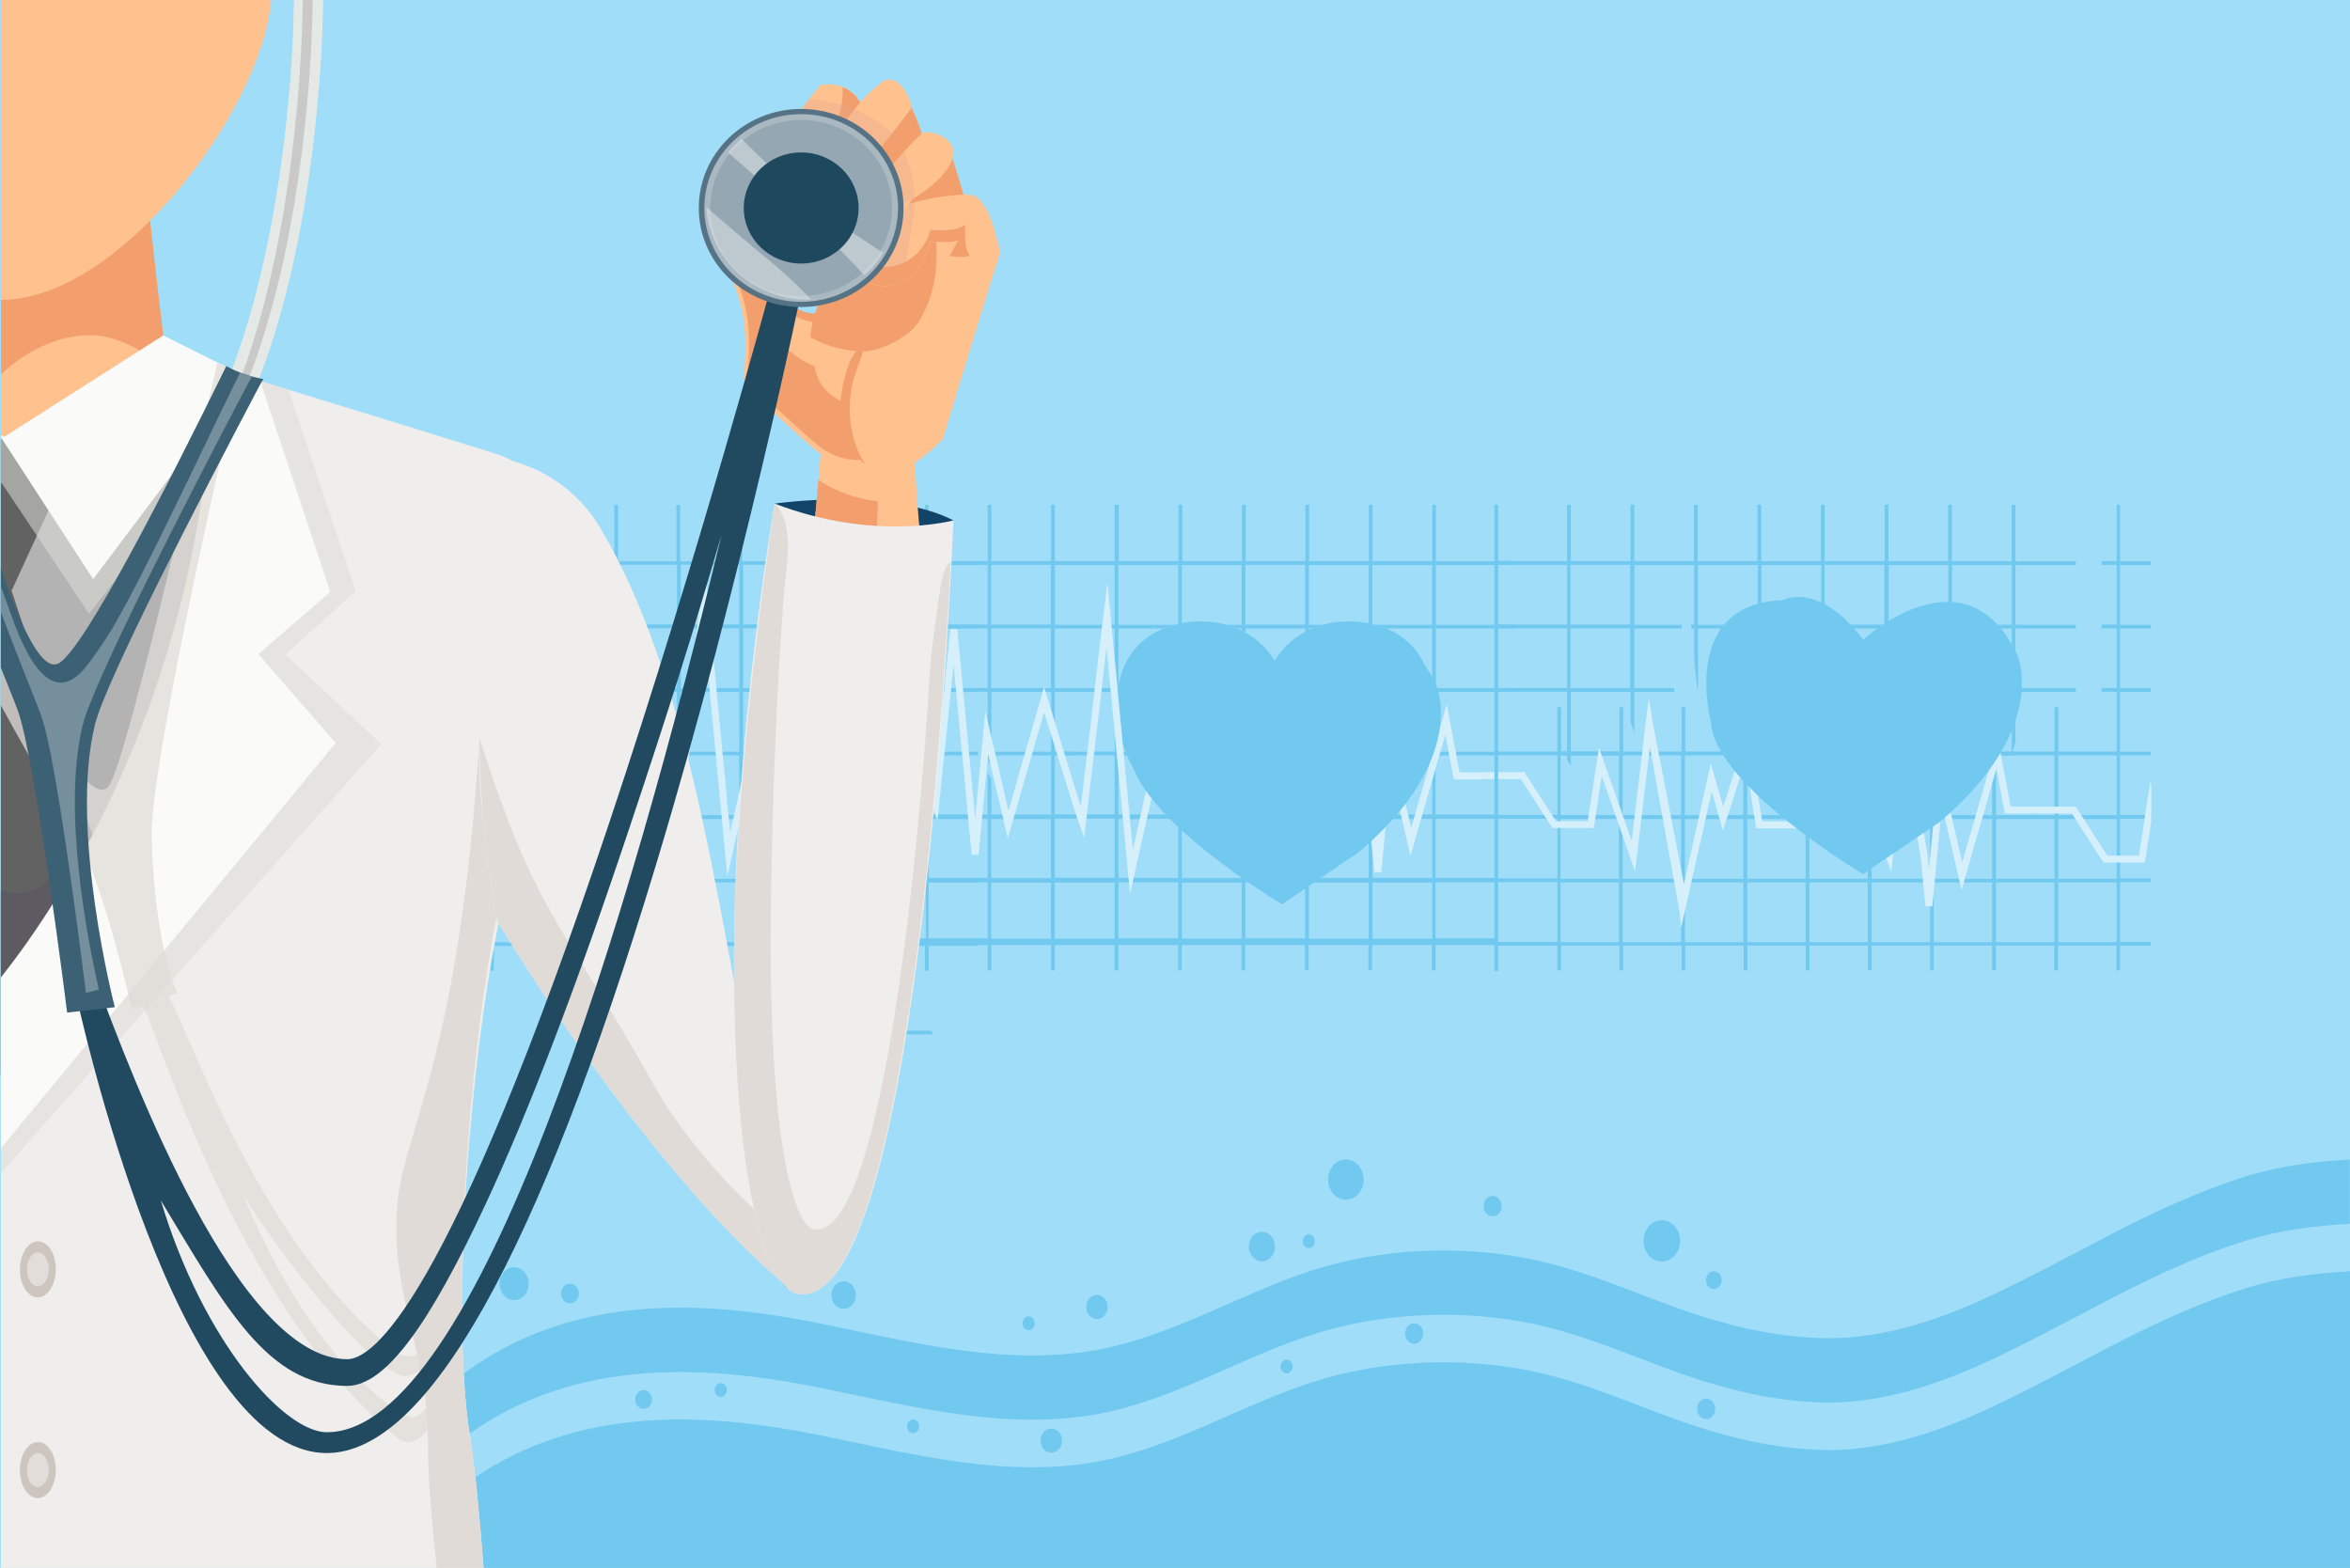 <?xml version="1.0" encoding="utf-8"?>
<!-- Generator: Adobe Illustrator 21.0.0, SVG Export Plug-In . SVG Version: 6.00 Build 0)  -->
<svg version="1.1" xmlns="http://www.w3.org/2000/svg" xmlns:xlink="http://www.w3.org/1999/xlink" x="0px" y="0px"
	 viewBox="0 0 1400 934" style="enable-background:new 0 0 1400 934;" xml:space="preserve">
<style type="text/css">
	.st0{fill:#A0DDF9;}
	.st1{fill:#71C9F0;}
	.st2{fill:#D6F0FB;}
	.st3{fill:#124469;}
	.st4{fill:#FFC28F;}
	.st5{fill:#F39F6D;}
	.st6{opacity:0.32;}
	.st7{fill:#E4A88F;}
	.st8{fill:#F0EEEC;}
	.st9{fill:#E0DBD7;}
	.st10{fill:#B3B3B3;}
	.st11{opacity:0.55;fill:#DCDCD6;}
	.st12{fill:#626262;}
	.st13{opacity:0.32;fill:#544963;}
	.st14{fill:#FAFAF9;}
	.st15{opacity:0.75;fill:#E0DBD7;}
	.st16{fill:#E5E9E5;}
	.st17{fill:#C9C9C9;}
	.st18{fill:#214A60;}
	.st19{fill:#567385;}
	.st20{fill:#A9B8C1;}
	.st21{fill:#94A7B2;}
	.st22{opacity:0.55;fill:#DEE3E7;}
	.st23{fill:#1E485E;}
	.st24{fill:#3D6174;}
	.st25{fill:#758F9C;}
	.st26{fill:#CCC6BF;}
	.st27{fill:#E2DDD9;}
</style>
<g id="Layer_2">
	<rect class="st0" width="1400" height="934"/>
</g>
<g id="Layer_1">
	<polygon class="st1" points="633.1,450 647.5,450 647.8,447.8 632.3,447.8 	"/>
	<polygon class="st1" points="858.1,447.8 857.4,450 863.4,450 863,447.8 	"/>
	<polygon class="st1" points="673.1,487.9 679,487.9 679.6,485.2 672.9,485.2 	"/>
	<path class="st1" d="M669.3,447.8l0.2,2.2h2c-0.3-0.7-0.6-1.5-0.9-2.2H669.3z"/>
	<path class="st1" d="M683.8,485.2l-0.6,2.6h15c-0.8-0.9-1.7-1.7-2.5-2.6H683.8z"/>
	<polygon class="st1" points="839.4,487.9 842.3,487.9 843,485.2 838.8,485.2 	"/>
	<path class="st1" d="M821.8,487.9l0.1-1.4c-0.4,0.5-0.9,0.9-1.3,1.4H821.8z"/>
	<polygon class="st1" points="826.2,485.2 825.9,487.9 835.2,487.9 834.6,485.2 	"/>
	<polygon class="st1" points="519.6,614 519.6,616.2 556,616.2 554.5,614 	"/>
	<polygon class="st1" points="656.4,409.9 656.1,412.2 661.8,412.2 661.5,409.9 	"/>
	<polygon class="st1" points="867.6,450 891.4,450 891.4,447.8 867.2,447.8 	"/>
	<path class="st1" d="M826.5,481.4c1.9-2.2,3.8-4.4,5.6-6.7l-3.5-15L826.5,481.4z"/>
	<path class="st1" d="M853.1,412.2c-0.1-0.8-0.2-1.5-0.3-2.2c-3-19.6-14.2-30.3-26.9-35.6c-2.2-0.9-4.4-1.6-6.6-2.2
		c-0.6-0.1-1.1-0.3-1.7-0.4c-0.7-0.2-1.5-0.3-2.2-0.5c-7.6-1.5-15.1-1.4-21.3-0.4c-2.1,0.3-4.1,0.8-6.1,1.3
		c-2.3,0.6-4.5,1.4-6.5,2.2c-0.6,0.3-1.2,0.6-1.8,0.9c-0.8,0.4-1.5,0.7-2.2,1.1c-12.8,7-18.1,17.3-18.1,17.3s-5.1-10-17.5-16.9
		c-0.7-0.4-1.5-0.8-2.2-1.2c-0.8-0.4-1.6-0.8-2.5-1.2c-2-0.9-4.2-1.6-6.5-2.2c-1.9-0.5-3.9-1-6.1-1.3c-6-0.9-13.3-1-20.6,0.3
		c-0.7,0.1-1.5,0.3-2.2,0.5c-0.8,0.2-1.5,0.4-2.3,0.6c-2.2,0.6-4.4,1.3-6.6,2.2c-12.5,5.2-23.4,15.6-26.7,34.3
		c-0.1,0.8-0.3,1.7-0.4,2.6l3,31.6c0.6,1.7,1.2,3.3,1.8,5c0.3,0.7,0.6,1.5,0.9,2.2c3,6.9,6.9,13.6,11.5,19.9l7.9-35.5l7.4,25.7
		l14.5-44.9l8.7,53.7h46.9l10.2-37.2l17.6,48.9l9.9-95.6l4.1,0l9.8,103.4c0.2-0.2,0.4-0.4,0.6-0.6c0.4-0.5,0.9-0.9,1.3-1.4l5-52.3
		l8.4,36.3c4.7-6.5,8.7-13.3,11.8-20.5c0.3-0.7,0.6-1.5,0.9-2.2c2.6-6.5,4.4-13.2,5.1-20.2c0.2-2.2,0.4-4.4,0.4-6.7
		c0-2.6-0.1-5.1-0.4-7.5C853.2,413,853.2,412.6,853.1,412.2z"/>
	<path class="st1" d="M798.4,499.2l-19.3-53.6l-7.6,27.6H718l-6.5-40.3l-13.4,41.5l-6.6-23.2l-5.2,23.1c3,3.8,6.1,7.5,9.4,11
		c0.8,0.9,1.7,1.8,2.5,2.6c1.2,1.2,2.4,2.4,3.6,3.6c0.7,0.7,1.5,1.5,2.2,2.2c12.3,11.6,25.3,21.1,35.6,27.9c0.8,0.5,1.5,1,2.2,1.5
		c0.1,0,0.1,0.1,0.2,0.1c1.5,0.9,2.8,1.8,4.2,2.6c7.9,4.9,13.1,7.6,13.1,7.6s5.2-2.7,13.1-7.6c1.3-0.8,2.7-1.7,4.2-2.6
		c0.3-0.2,0.6-0.4,0.9-0.5c0.7-0.5,1.5-1,2.2-1.5c10.4-6.9,23.4-16.4,35.6-28.1c0.3-0.2,0.5-0.5,0.8-0.7l-8.2-86L798.4,499.2z"/>
	<path class="st1" d="M1263.2,300.7h-2.2v33.6h-9v2.2h9v35.6h-9v2.2h9v35.6h-9v2.2h9v35.6h-34.8v-26.4h-2.2v26.4h-34.8v-26.4h-2.2
		v26.4H1152v-26.4h-2.2v26.4H1115v-26.4h-2.2v26.4h-34.8v-26.4h-2.2v26.4h-34.8v-26.4h-2.2v26.4h-34.8v-26.4h-2.2v26.4h-34.8v-26.4
		h-2.2v26.4h-34.8v-26.4h-2.2v26.4h-36v2.2h36v35.6h-36v2.2h36v35.6h-36v2.2h36v35.6h-36v2.2h36v14.8h2.2v-14.8h34.8v14.8h2.2v-14.8
		h34.8v14.8h2.2v-14.8h34.8v14.8h2.2v-14.8h34.8v14.8h2.2v-14.8h34.8v14.8h2.2v-14.8h34.8v14.8h2.2v-14.8h34.8v14.8h2.2v-14.8h34.8
		v14.8h2.2v-14.8h34.8v14.8h2.2v-14.8h18.4v-2.2h-18.4v-35.6h18.4v-2.2h-18.4v-35.6h18.4v-2.2h-18.4V450h18.4v-2.2h-18.4v-35.6h18.4
		v-2.2h-18.4v-35.6h18.4v-2.2h-18.4v-35.6h18.4v-2.2h-18.4V300.7z M964.5,561.3h-34.8v-35.6h34.8V561.3z M964.5,523.5h-34.8v-35.6
		h34.8V523.5z M964.5,485.6h-34.8V450h34.8V485.6z M1001.5,561.3h-34.8v-35.6h34.8V561.3z M1001.5,523.5h-34.8v-35.6h34.8V523.5z
		 M1001.5,485.6h-34.8V450h34.8V485.6z M1038.6,561.3h-34.8v-35.6h34.8V561.3z M1038.6,523.5h-34.8v-35.6h34.8V523.5z M1038.6,485.6
		h-34.8V450h34.8V485.6z M1075.7,561.3h-34.8v-35.6h34.8V561.3z M1075.7,523.5h-34.8v-35.6h34.8V523.5z M1075.7,485.6h-34.8V450
		h34.8V485.6z M1112.7,561.3h-34.8v-35.6h34.8V561.3z M1112.7,523.5h-34.8v-35.6h34.8V523.5z M1112.7,485.6h-34.8V450h34.8V485.6z
		 M1149.8,561.3H1115v-35.6h34.8V561.3z M1149.8,523.5H1115v-35.6h34.8V523.5z M1149.8,485.6H1115V450h34.8V485.6z M1186.9,561.3
		H1152v-35.6h34.8V561.3z M1186.9,523.5H1152v-35.6h34.8V523.5z M1186.9,485.6H1152V450h34.8V485.6z M1223.9,561.3h-34.8v-35.6h34.8
		V561.3z M1223.9,523.5h-34.8v-35.6h34.8V523.5z M1223.9,485.6h-34.8V450h34.8V485.6z M1261,561.3h-34.8v-35.6h34.8V561.3z
		 M1261,523.5h-34.8v-35.6h34.8V523.5z M1261,485.6h-34.8V450h34.8V485.6z"/>
	<path class="st1" d="M181,578.3h2.2v-14.8H218v14.8h2.2v-14.8h34.8v14.8h2.2v-14.8h34.8v14.8h2.2v-14.8h34.8v14.8h2.2v-14.8h34.8
		v14.8h2.2v-14.8h34.8v14.8h2.2v-14.8h34.8v14.8h2.2v-14.8h34.8v14.8h2.2v-14.8h34.8v14.8h2.2v-14.8h34.8v14.8h2.2v-14.8h29.5v-2.2
		h-29.5v-35.6h29.5v-2.2h-29.5v-35.6h29.5v-2.2h-29.5V450h29.5v-2.2h-29.5v-35.6h29.5v-2.2h-29.5v-35.6h29.5v-2.2h-29.5v-35.6h29.5
		v-2.2h-29.5v-33.6h-2.2v33.6h-34.8v-33.6h-2.2v33.6h-34.8v-33.6h-2.2v33.6h-34.8v-33.6h-2.2v33.6h-34.8v-33.6h-2.2v33.6h-34.8
		v-33.6h-2.2v33.6h-34.8v-33.6h-2.2v33.6h-34.8v-33.6h-2.2v33.6h-34.8v-33.6h-2.2v33.6h-34.8v-33.6H218v33.6h-34.8v-33.6H181v33.6
		h-11.4v2.2H181v35.6h-11.4v2.2H181v35.6h-11.4v2.2H181v35.6h-11.4v2.2H181v35.6h-11.4v2.2H181v35.6h-11.4v2.2H181v35.6h-11.4v2.2
		H181V578.3z M516.8,336.4h34.8v35.6h-34.8V336.4z M516.8,374.3h34.8v35.6h-34.8V374.3z M516.8,412.2h34.8v35.6h-34.8V412.2z
		 M516.8,450h34.8v35.6h-34.8V450z M516.8,487.9h34.8v35.6h-34.8V487.9z M516.8,525.7h34.8v35.6h-34.8V525.7z M479.7,336.4h34.8
		v35.6h-34.8V336.4z M479.7,374.3h34.8v35.6h-34.8V374.3z M479.7,412.2h34.8v35.6h-34.8V412.2z M479.7,450h34.8v35.6h-34.8V450z
		 M479.7,487.9h34.8v35.6h-34.8V487.9z M479.7,525.7h34.8v35.6h-34.8V525.7z M442.7,336.4h34.8v35.6h-34.8V336.4z M442.7,374.3h34.8
		v35.6h-34.8V374.3z M442.7,412.2h34.8v35.6h-34.8V412.2z M442.7,450h34.8v35.6h-34.8V450z M442.7,487.9h34.8v35.6h-34.8V487.9z
		 M442.7,525.7h34.8v35.6h-34.8V525.7z M405.6,336.4h34.8v35.6h-34.8V336.4z M405.6,374.3h34.8v35.6h-34.8V374.3z M405.6,412.2h34.8
		v35.6h-34.8V412.2z M405.6,450h34.8v35.6h-34.8V450z M405.6,487.9h34.8v35.6h-34.8V487.9z M405.6,525.7h34.8v35.6h-34.8V525.7z
		 M368.5,336.4h34.8v35.6h-34.8V336.4z M368.5,374.3h34.8v35.6h-34.8V374.3z M368.5,412.2h34.8v35.6h-34.8V412.2z M368.5,450h34.8
		v35.6h-34.8V450z M368.5,487.9h34.8v35.6h-34.8V487.9z M368.5,525.7h34.8v35.6h-34.8V525.7z M331.5,336.4h34.8v35.6h-34.8V336.4z
		 M331.5,374.3h34.8v35.6h-34.8V374.3z M331.5,412.2h34.8v35.6h-34.8V412.2z M331.5,450h34.8v35.6h-34.8V450z M331.5,487.9h34.8
		v35.6h-34.8V487.9z M331.5,525.7h34.8v35.6h-34.8V525.7z M294.4,336.4h34.8v35.6h-34.8V336.4z M294.4,374.3h34.8v35.6h-34.8V374.3z
		 M294.4,412.2h34.8v35.6h-34.8V412.2z M294.4,450h34.8v35.6h-34.8V450z M294.4,487.9h34.8v35.6h-34.8V487.9z M294.4,525.7h34.8
		v35.6h-34.8V525.7z M257.3,336.4h34.8v35.6h-34.8V336.4z M257.3,374.3h34.8v35.6h-34.8V374.3z M257.3,412.2h34.8v35.6h-34.8V412.2z
		 M257.3,450h34.8v35.6h-34.8V450z M257.3,487.9h34.8v35.6h-34.8V487.9z M257.3,525.7h34.8v35.6h-34.8V525.7z M220.3,336.4h34.8
		v35.6h-34.8V336.4z M220.3,374.3h34.8v35.6h-34.8V374.3z M220.3,412.2h34.8v35.6h-34.8V412.2z M220.3,450h34.8v35.6h-34.8V450z
		 M220.3,487.9h34.8v35.6h-34.8V487.9z M220.3,525.7h34.8v35.6h-34.8V525.7z M183.2,336.4H218v35.6h-34.8V336.4z M183.2,374.3H218
		v35.6h-34.8V374.3z M183.2,412.2H218v35.6h-34.8V412.2z M183.2,450H218v35.6h-34.8V450z M183.2,487.9H218v35.6h-34.8V487.9z
		 M183.2,525.7H218v35.6h-34.8V525.7z"/>
	<path class="st1" d="M855.5,456.8l-2.2,7.8v20.6h-5.9l-0.8,2.6h6.7v35.2h-35.6v-15.3l-1.5-15.5c-0.3,0.2-0.5,0.5-0.8,0.7v30.1
		h-35.6v-2c-0.8,0.5-1.5,1-2.2,1.5v0.5h-0.9c-1.5,0.9-2.8,1.8-4.2,2.6h5v33.4h-35.6v-33.4h4.4c-1.3-0.8-2.7-1.7-4.2-2.6h-0.2V523
		c-0.7-0.5-1.5-1-2.2-1.5v1.6h-35.6v-29.5c-0.8-0.7-1.5-1.4-2.2-2.2v31.6h-26.5l-0.6,2.6h27.1v33.4h-35.6v-33.4h6.4l-0.3-2.6h-6.1
		v-35.2h2.8l-0.3-2.6h-2.5v-26.5l-2.2-23.4v12.4h-12.1l-0.3,2.2H664v35.2h-16.5l-0.3,2.6H664v35.2h-35.6v-35.2h13.6l-0.9-2.6h-12.7
		V450h7.9l1.6-2.2l-9.5-0.2v-19.4l-2.2-1.6v21.2h-6.6l-0.3,2.2h6.9v35.2h-35.6v-21.4l-2.2-3.5v24.9h-43v2.6h43v35.2h-43v2.6h43v33.4
		h-43v4h43v15.1h2.2v-15.1h35.6v15.1h2.2v-15.1H664v15.1h2.2v-15.1h35.6v15.1h2.2v-15.1h35.6v15.1h2.2v-15.1h35.6v15.1h2.2v-15.1
		h35.6v15.1h2.2v-15.1h35.6v15.1h2.2v-15.1h36v-4h-36v-33.4h36v-2.6h-36v-35.2h36v-2.6h-36V456.8z M626.1,559.2h-35.6v-33.4h35.6
		V559.2z M626.1,523.1h-35.6v-35.2h35.6V523.1z M664,559.2h-35.6v-33.4H664V559.2z M739.7,559.2h-35.6v-33.4h35.6V559.2z
		 M815.4,559.2h-35.6v-33.4h35.6V559.2z M853.3,559.2h-35.6v-33.4h35.6V559.2z"/>
	<path class="st1" d="M855.5,300.7h-2.2v33.6h-35.6v-33.6h-2.2v33.6h-35.6v-33.6h-2.2v33.6h-35.6v-33.6h-2.2v33.6h-35.6v-33.6h-2.2
		v33.6h-35.6v-33.6H664v33.6h-35.6v-33.6h-2.2v33.6h-35.6v-33.6h-2.2v33.6h-43v2.2h43v35.6h-43v2.2h43v35.6h-43v2.2h43v35.6h-3.2
		l1.4,2.2h1.8v2.7l2.2,3.5V450h30.1l0.3-2.2h-30.4v-35.6h35.6v17.9l2.2,6.4v-24.3H652l0.3-2.2h-23.9v-35.6h28.1l0.3-2.2h-28.3v-35.6
		H664v35.6h-1.9l0.2,2.2h1.7v17.5l1.9,19.4c0.1-0.9,0.2-1.7,0.4-2.6v-34.3h26.7c2.2-0.9,4.4-1.6,6.6-2.2h-33.3v-35.6h35.6v35.1
		c0.7-0.2,1.5-0.3,2.2-0.5v-34.6h35.6v35.6h-8.9c2.3,0.6,4.5,1.4,6.5,2.2h2.5v1.2c0.8,0.4,1.5,0.8,2.2,1.2v-2.4h35.6v2
		c0.7-0.4,1.5-0.8,2.2-1.1v-0.9h1.8c2-0.9,4.2-1.6,6.5-2.2h-8.3v-35.6h35.6v34.7c0.7,0.1,1.5,0.3,2.2,0.5v-35.2h35.6v35.6h-34
		c2.2,0.6,4.4,1.3,6.6,2.2h27.4v35.6h-0.4c0.1,0.7,0.2,1.5,0.3,2.2h0.1v1.3c0.2,2.4,0.4,4.8,0.4,7.5c0,2.2-0.1,4.5-0.4,6.7v20.2
		h-5.1c-0.3,0.7-0.6,1.5-0.9,2.2h5.9l2.3-8.2v-29.7h36v-2.2h-36v-35.6h36v-2.2h-36v-35.6h36v-2.2h-36V300.7z M626.1,409.9h-35.6
		v-35.6h35.6V409.9z M626.1,372.1h-35.6v-35.6h35.6V372.1z M777.5,372.1h-35.6v-35.6h35.6V372.1z"/>
	<path class="st1" d="M1200.6,300.7h-2.2v33.6h-35.6v-33.6h-2.2v33.6h-35.6v-33.6h-2.2v33.6H1087v-33.6h-2.2v33.6h-35.6v-33.6h-2.2
		v33.6h-35.6v-33.6h-2.2v33.6h-35.6v-33.6h-2.2v33.6h-35.6v-33.6h-2.2v33.6h-43v2.2h43v35.6h-43v2.2h43v35.6h-43v2.2h43v35.6h-3.2
		l1.4,2.2h1.8v2.7l2.2,3.5V450h30.1l0.3-2.2h-30.4v-35.6h35.6v17.9l2.2,6.4v-24.3h23.6l0.3-2.2h-23.9v-35.6h28.1l0.3-2.2h-28.3
		v-35.6h35.6v35.6h-1.9l0.2,2.2h1.7v17.5l1.9,19.4c0.1-0.9,0.2-1.7,0.4-2.6v-34.3h26.7c2.2-0.9,4.4-1.6,6.6-2.2h-33.3v-35.6h35.6
		v35.1c0.7-0.2,1.5-0.3,2.2-0.5v-34.6h35.6v35.6h-8.9c2.3,0.6,4.5,1.4,6.5,2.2h2.5v1.2c0.8,0.4,1.5,0.8,2.2,1.2v-2.4h35.6v2
		c0.7-0.4,1.5-0.8,2.2-1.1v-0.9h1.8c2-0.9,4.2-1.6,6.5-2.2h-8.3v-35.6h35.6v34.7c0.7,0.1,1.5,0.3,2.2,0.5v-35.2h35.6v35.6h-34
		c2.2,0.6,4.4,1.3,6.6,2.2h27.4v35.6h-0.4c0.1,0.7,0.2,1.5,0.3,2.2h0.1v1.3c0.2,2.4,0.4,4.8,0.4,7.5c0,2.2-0.1,4.5-0.4,6.7v20.2
		h-5.1c-0.3,0.7-0.6,1.5-0.9,2.2h5.9l2.3-8.2v-29.7h36v-2.2h-36v-35.6h36v-2.2h-36v-35.6h36v-2.2h-36V300.7z M971.2,409.9h-35.6
		v-35.6h35.6V409.9z M971.2,372.1h-35.6v-35.6h35.6V372.1z M1122.6,372.1H1087v-35.6h35.6V372.1z"/>
	<polygon class="st2" points="867.6,450 867.2,447.8 861.9,419.6 855.5,441.9 853.1,450 843,485.2 842.3,487.9 840.7,493.4 
		839.4,487.9 838.8,485.2 835.4,470.5 826.9,434.2 821.9,486.5 821.8,487.9 820.8,497.7 820,488.5 810.2,385.1 806.1,385.1 
		796.2,480.7 778.6,431.8 768.4,469 721.6,469 712.9,415.3 698.3,460.2 691,434.5 683,469.9 679.6,485.2 679,487.9 674.9,506.2 
		673.1,487.9 672.9,485.2 669.5,450 669.3,447.8 668.8,442.8 665.8,411.2 664,391.8 662.3,374.3 662.1,372.1 659.7,346.8 
		656.7,372.1 656.4,374.3 652.2,409.9 652,412.2 647.8,447.8 647.5,450 643.9,480.8 622,409.2 621.4,422.4 641,485.2 641.9,487.9 
		645.9,499.1 647.2,487.9 647.5,485.2 651.6,450 651.9,447.8 656.1,412.2 656.4,409.9 659.2,385.7 661.5,409.9 661.8,412.2 
		664,435.3 666.2,458.7 668.7,485.2 669,487.9 672.3,523.1 672.6,525.7 673.2,532.5 674.8,525.7 675.3,523.1 683.2,487.9 
		683.8,485.2 686.3,474.3 691.5,451.2 698.1,474.4 711.5,432.9 718,473.1 771.6,473.1 779.2,445.5 798.4,499.2 808,406.3 
		816.2,492.3 817.6,507.8 818.8,519.6 822.9,519.6 825.9,487.9 826.2,485.2 826.5,481.4 828.6,459.7 832.1,474.8 834.6,485.2 
		835.2,487.9 840.3,509.8 846.6,487.9 847.3,485.2 853.3,464.6 855.5,456.8 857.4,450 858.1,447.8 861.1,437.5 863,447.8 863.4,450 
		866.1,464.3 884,464.3 884,460.1 869.5,460.1 	"/>
	<polygon class="st2" points="1195.9,470.4 1195.5,468.1 1190.2,440 1183.8,462.2 1181.5,470.4 1171.3,505.6 1170.6,508.2 
		1169,513.7 1167.7,508.2 1167.1,505.6 1163.7,490.8 1155.3,454.6 1150.2,506.9 1150.1,508.2 1149.1,518 1148.3,508.9 1133,422 
		1131.5,433.1 1144.5,512.6 1145.9,528.2 1147.1,539.9 1151.2,539.9 1154.2,508.2 1154.5,505.6 1154.8,501.8 1156.9,480.1 
		1160.4,495.1 1162.9,505.6 1163.5,508.2 1168.6,530.2 1174.9,508.2 1175.6,505.6 1181.6,485 1183.8,477.2 1185.8,470.4 
		1186.4,468.1 1189.4,457.8 1191.3,468.1 1191.7,470.4 1194.4,484.6 1212.3,484.6 1212.3,480.5 1197.8,480.5 	"/>
	<path class="st2" d="M1131.5,433.1l-7,67.9l-17.6-48.9l-10.2,37.2h-46.9l-8.7-53.7l-14.5,44.9l-7.4-25.7l-7.9,35.5l-3.4,15.3
		l-0.6,2.6l-4.1,18.4l-18.4-95.1l-2.5-15.8l-1.8,14.6l0.2,2.2l19.9,110.9l0.3,2.6l0.6,6.8l1.5-6.8l0.6-2.6l7.9-35.2l0.6-2.6l2.5-11
		l5.2-23.1l6.6,23.2l13.4-41.5l6.5,40.3h53.5l7.6-27.6l19.3,53.6l8.3-80.6c-0.9-1.8-1.7-3.7-2.3-5.8H1131.5z"/>
	<path class="st2" d="M980.6,429.4l-0.1,0.8l-0.3,2.2l-4.2,35.6l-0.3,2.2l-3.6,30.8l-10.8-30.8l-0.8-2.2l-4-11.3l-2.2-6.4l-1.7-5
		l-3.5,22.7l-0.3,2.2l-2.9,19h-18.9l-8.3-12.8l-2.2-3.5l-1.8-2.7l-1.4-2.2l-5.1-8H884v4.1h22l2.5,3.8l1.4,2.2l6.7,10.3l2.2,3.5
		l6,9.3h24.7l3.5-23.1l0.3-2.2l0.9-5.6l0.2,0.5l2.6,7.4l12.3,35.2l0.9,2.6l3.9,11.2l1.3-11.2l0.3-2.6l4.2-35.2l0.3-2.2l4.1-34.6
		c-0.5-1.3-1-2.7-1.4-4.1H980.6z"/>
	<polygon class="st2" points="1277.5,488.4 1277.2,490.7 1274.3,509.7 1255.4,509.7 1247.1,496.9 1244.9,493.4 1243.1,490.7 
		1241.7,488.4 1236.5,480.5 1212.3,480.5 1212.3,484.6 1234.3,484.6 1236.8,488.4 1238.2,490.7 1244.9,501 1247.1,504.5 
		1253.1,513.8 1277.8,513.8 1281.4,490.7 1281.6,488.8 1281.6,467.6 1281,465.8 	"/>
	<polygon class="st2" points="615.6,431.5 613.2,439.7 603.1,474.9 602.4,477.5 600.8,483 599.5,477.5 598.9,474.9 595.5,460.1 
		587,423.8 582,476.1 581.9,477.5 580.9,487.3 580.1,478.2 570.3,374.8 566.2,374.8 556.3,470.3 538.7,421.5 528.5,458.6 
		481.7,458.6 473,404.9 458.4,449.8 451.1,424.1 443.1,459.5 439.7,474.9 439.1,477.5 435,495.9 433.2,477.5 433,474.9 429.6,439.7 
		429.4,437.4 428.9,432.4 425.9,400.8 424.1,381.4 422.4,363.9 422.2,361.7 419.8,336.4 416.8,361.7 416.5,363.9 412.3,399.6 
		412.1,401.8 407.9,437.4 407.6,439.7 404,470.4 393.2,439.7 392.4,437.4 388.5,426.1 386.2,419.7 384.5,414.7 381,437.4 
		380.7,439.7 377.8,458.6 358.9,458.6 350.6,445.8 348.4,442.4 346.6,439.7 345.2,437.4 340,429.4 315.8,429.4 315.8,433.6 
		337.8,433.6 340.3,437.4 341.7,439.7 348.4,450 350.6,453.4 356.6,462.8 381.3,462.8 384.8,439.7 385.2,437.4 386,431.8 
		386.2,432.3 388.8,439.7 401.1,474.9 402,477.5 406,488.7 407.3,477.5 407.6,474.9 411.7,439.7 412,437.4 416.2,401.8 416.5,399.6 
		419.3,375.4 421.7,399.6 421.9,401.8 424.1,425 426.3,448.4 428.8,474.9 429.1,477.5 432.4,512.7 432.7,515.4 433.3,522.1 
		434.9,515.4 435.4,512.7 443.3,477.5 443.9,474.9 446.4,463.9 451.6,440.8 458.2,464 471.6,422.5 478.1,462.8 531.7,462.8 
		539.3,435.2 558.5,488.8 568.1,395.9 576.3,481.9 577.7,497.4 578.9,509.2 583,509.2 586,477.5 586.3,474.9 586.6,471.1 
		588.7,449.3 592.2,464.4 594.7,474.9 595.3,477.5 600.4,499.4 606.7,477.5 607.4,474.9 613.4,454.2 615.6,446.5 617.6,439.7 
		622.7,422 622,409.2 	"/>
	<rect x="890.3" y="300.7" class="st1" width="2.2" height="277.7"/>
	<rect x="891.4" y="372.1" class="st1" width="10.9" height="2.2"/>
	<rect x="891.4" y="334.2" class="st1" width="10.9" height="2.2"/>
	<rect x="891.4" y="409.9" class="st1" width="10.9" height="2.2"/>
</g>
<g id="Layer_4">
	<path class="st1" d="M1110,381c0,0,61-56.3,91.9,9.4c0,0,19.1,43.6-46,99l-46,31.3c0,0-88.7-52.8-90.6-90.5
		c0,0-19.1-70.6,42.8-72.7C1062.3,357.5,1083.2,345.8,1110,381z"/>
	<path class="st1" d="M763.9,399c0,0,61-56.3,91.9,9.4c0,0,19.1,43.6-46,99l-46,31.3c0,0-88.7-52.8-90.6-90.5
		c0,0-19.1-70.6,42.8-72.7C716.1,375.5,737,363.8,763.9,399z"/>
	<g>
		<g>
			<g>
				<path class="st1" d="M1260.3,800.5c-11,5.7-25.6,13.4-39.6,20.7c-13.6,7.1-27.4,14-41.3,20.3c-30.3,13.6-62.9,23.5-95.9,22.2
					c-33.4-1.3-64.2-10.1-95.7-22.1c-25.5-9.7-51-20.1-77.6-25.3c-41.9-8.1-88.2-6-129.1,7.3c-41.3,13.4-79.8,37.1-122.3,46.1
					c-56.1,11.9-113.6-3.1-169.8-14.6c-73-14.9-150.8-17.4-214.8,31.3V934H1400V757.3c-21.6,1.3-41.9,3.8-62.4,10.2
					C1311,775.9,1285.4,787.6,1260.3,800.5z"/>
			</g>
			<g>
				<path class="st1" d="M1260.3,733.9c-11,5.7-25.6,13.4-39.6,20.7c-13.6,7.1-27.4,14-41.3,20.3c-30.3,13.6-62.9,23.5-95.9,22.2
					c-33.4-1.3-64.2-10.1-95.7-22.1c-25.5-9.7-51-20.1-77.6-25.3c-41.9-8.1-88.2-6-129.1,7.3c-41.3,13.4-79.8,37.1-122.3,46.1
					c-56.1,11.9-113.6-3.1-169.8-14.6c-73-14.9-150.8-17.4-214.8,31.3v38.3c64-48.7,141.8-46.1,214.8-31.3
					c56.2,11.4,113.7,26.5,169.8,14.6c42.5-9,80.9-32.7,122.3-46.1c41-13.3,87.2-15.4,129.1-7.3c26.6,5.2,52.1,15.6,77.6,25.3
					c31.4,12,62.3,20.8,95.7,22.1c32.9,1.3,65.5-8.6,95.9-22.2c14-6.3,27.7-13.2,41.3-20.3c14-7.2,28.5-15,39.6-20.7
					c25.1-12.9,50.6-24.7,77.2-33c20.5-6.4,40.8-8.9,62.4-10.2v-38.3c-21.6,1.3-41.9,3.8-62.4,10.2
					C1311,709.3,1285.4,721,1260.3,733.9z"/>
			</g>
			<ellipse class="st1" cx="990" cy="739.2" rx="10.9" ry="12.3"/>
			<ellipse class="st1" cx="653.5" cy="778.6" rx="6.4" ry="7.2"/>
			<ellipse class="st1" cx="626.3" cy="858.2" rx="6.4" ry="7.2"/>
			<ellipse class="st1" cx="751.8" cy="742.6" rx="7.8" ry="8.8"/>
			<ellipse class="st1" cx="889.2" cy="718.5" rx="5.4" ry="6.1"/>
			<ellipse class="st1" cx="842.5" cy="794.4" rx="5.4" ry="6.1"/>
			<ellipse class="st1" cx="1016.4" cy="839.3" rx="5.4" ry="6.1"/>
			<ellipse class="st1" cx="779.7" cy="739.4" rx="3.6" ry="4.1"/>
			<ellipse class="st1" cx="612.8" cy="788.3" rx="3.6" ry="4.1"/>
			<ellipse class="st1" cx="766.5" cy="814.1" rx="3.6" ry="4.1"/>
			<ellipse class="st1" cx="429.4" cy="828" rx="3.6" ry="4.1"/>
			<ellipse class="st1" cx="544" cy="849.7" rx="3.6" ry="4.1"/>
			<ellipse class="st1" cx="469.7" cy="763.3" rx="3.6" ry="4.1"/>
			<ellipse class="st1" cx="1021" cy="762.6" rx="4.7" ry="5.3"/>
			<ellipse class="st1" cx="801.8" cy="702.7" rx="10.6" ry="12"/>
			<ellipse class="st1" cx="383.4" cy="833.7" rx="5" ry="5.6"/>
			<ellipse class="st1" cx="502.6" cy="771.5" rx="7.3" ry="8.2"/>
			<ellipse class="st1" cx="306.3" cy="764.7" rx="8.7" ry="9.8"/>
			<ellipse class="st1" cx="339.6" cy="770.6" rx="5.3" ry="5.9"/>
		</g>
	</g>
</g>
<g id="Layer_3">
	<g>
		<path class="st3" d="M461.5,300C512.6,351.6,568,310,568,310C529,290.1,461.5,300,461.5,300z"/>
		<path class="st4" d="M546.8,252.3c6.2-8.8-57.2,6.7-57.2,6.7s-4.8,79-11,91.9c-6.2,12.9,73.8,8.3,73.8,8.3
			S540.6,261.1,546.8,252.3z"/>
		<path class="st5" d="M487.6,285.8c-2,24.2-5.3,57.1-9.1,65.1c-3.5,7.4,21,9,42.7,9.1c0.2-20.4,1.1-40.8,1.8-61.3
			c-12.5-1.6-23.6-5.2-34.2-12C488.5,286.4,488.1,286.1,487.6,285.8z"/>
		<path class="st4" d="M487.5,108.4c-5.6,18.2,17.3,85.7-7.8,78.8c-25.2-6.9-22.8-37.5-22.8-37.5c6.6-53.7,1.7-69.5-9.7-60.6
			c-11.4,8.9-21,59.5-21,59.5c31,44.7,10,82.6,20,86.7c10,4.2,25.9,22,41.3,34c15.4,12,27.8,6.9,27.8,6.9
			c26.3-6.9,31.2-48.5,39.5-68.9c8.3-20.4,1-77.4-9-98.7C535.8,87.4,493.1,90.2,487.5,108.4z"/>
		<path class="st4" d="M553.1,118.1c0,0-47.2,40.9-46.5,95.7c0.7,54.7,8.7,62.6,8.7,62.6s14,18.6,46.4-14.8
			c0,0,26.5-87.7,33.1-107.7C601.3,133.9,553.1,118.1,553.1,118.1z"/>
		<path class="st5" d="M553.1,118.1c0,0-66.6,32.2-70.3,82.8c14.1,8,28.4,8.6,32.5,8.4c11-0.5,26.8-9.5,31.7-17.1
			c5.6-8.8,9-18.8,10.3-29.1c1.7-14.2-0.1-28.2-1.5-44C554.1,118.4,553.1,118.1,553.1,118.1z"/>
		<path class="st4" d="M488.9,50.6c0,0-33.3,38-26.5,52.5c6.7,14.5,24.1-7.5,38-31.8l-0.8,12.9c0,0,15.3-0.7,17.6-8.9
			C517.2,75.4,515.1,46.8,488.9,50.6z"/>
		<path class="st5" d="M502.1,51.9c0.1,8.4-1.6,16.8-5,24.5c-0.1,0.3-0.1,0.6-0.2,1c1.2-2,2.4-4,3.6-6l-0.8,12.9
			c0,0,15.3-0.7,17.6-8.9C517.2,75.4,515.8,57.4,502.1,51.9z"/>
		<path class="st4" d="M528.8,50.3c-12.4,1.2,0,59,0,59l19.4-12.1l2.7-11.7C551,85.6,541.3,49.1,528.8,50.3z"/>
		<path class="st5" d="M528.8,50.3c-12.4,1.2,0,59,0,59l19.4-12.1l2.7-11.7C551,85.6,541.3,49.1,528.8,50.3z"/>
		<path class="st4" d="M526,48.6c-22.4,15.7-42.7,55.2-35.2,66.1c7.5,10.8,51.2-49,51.2-49C545.9,63.6,535.6,41.9,526,48.6z"/>
		<path class="st4" d="M533.5,134.9c0,0,40.9-18.6,41.6-15.5c0,0-8.3-27.1-9.6-31.5C564.3,83.5,533.5,134.9,533.5,134.9z"/>
		<path class="st5" d="M533.5,134.9c0,0,40.9-18.6,41.6-15.5c0,0-8.3-27.1-9.6-31.5C564.3,83.5,533.5,134.9,533.5,134.9z"/>
		<path class="st4" d="M551,78.7c-4.3,0.6-27.3,29.8-31.9,32.5c-4.7,2.7-8.8,30.3-8.8,30.3s-6.5,14.2,7,16.5
			c13.4,2.3,15.8-35.4,21.9-37.4c6.1-2.1,24.9-14.5,28.4-26.4C570.9,82.2,555.2,78.1,551,78.7z"/>
		<path class="st4" d="M577.7,116c-12.2-0.5-32.9,3.7-36.4,6c-3.4,2.3-17.6,34.8-25.3,40.7c-7.6,5.9,27.8,20.9,38.3-18.8
			c0,0,14.1,1.3,16.2-0.7c2.1-1.9-7.2,12.5-7.2,15c0,2.5,31,5,32.1-9.4C595.3,148.7,589.9,116.6,577.7,116z"/>
		<g class="st6">
			<path class="st7" d="M462.4,103.1c6.7,14.5,24.1-7.5,38-31.8l-0.4,7.2c-8.8,14.9-13.4,30.1-9.1,36.2c5.1,7.4,26.9-18,40.4-34.9
				c-11.7-12.9-30.7-19.3-49-20.9C472.8,70.9,457.6,92.9,462.4,103.1z"/>
			<path class="st7" d="M539.1,120.7c1.4-0.5,3.4-1.4,5.7-2.8c-0.1-8.8-1.7-17.8-6.3-27.3c-7.8,8.7-16.7,19.2-19.4,20.7
				c-4.7,2.7-8.8,30.3-8.8,30.3s-6.5,14.2,7,16.5c1.1,0.2,2.2,0,3.1-0.3c-1.6,2.2-3,4-4.3,4.9c-5.1,4,9.2,12,22.3,4.8
				c1.3-16.9,5.9-31.7,6.4-46.9c-1.6,0.5-2.8,1-3.4,1.4c-1.5,1-5.2,8.1-9.5,16.2C534.4,129.7,536.3,121.6,539.1,120.7z"/>
		</g>
		<path class="st5" d="M520.3,195.5c-4.9,6.9-10.1,12.5-13.8,19.4c-17.2,45.3,8.7,61.5,8.7,61.5s0.2,0.3,0.7,0.8
			c-10.4-15.1-11.6-36.3-7.4-51.2C509.4,222.8,517.3,199.8,520.3,195.5z"/>
		<path class="st5" d="M504.2,256.1c-1.3-3.9-2-8.4-1.7-12.8c-0.4-1.4-0.6-2.5-0.6-3.1c0-0.2,0.1-0.3,0.1-0.4
			c-1.8-1.2-3.7-2.4-5.4-3.5c-6.4-4.4-10.4-11.1-11.4-18.3c-7.4-2.4-15.1-9.1-15.1-9.1s-18.4-41.4-9.4-30.5c9,11,38.5,26.1,41.2-4.6
			c1.2-13.6-4.2-18.6-10.5-20c2.2,19.2,2.4,35.9-10.6,32.4c-24.4-6.7-22.1-36.4-22.1-36.4c6.4-52.1,1.7-67.5-9.4-58.8
			c-11,8.7-20.4,57.8-20.4,57.8c30.1,43.4,9.7,80.2,19.4,84.2c9.7,4,25.1,21.4,40.1,33.1c9.6,7.5,19.6,8.3,24.9,7.8
			c-1.5-1.6-2.9-3.2-4-5.1C506.9,264.8,505.6,260.2,504.2,256.1z"/>
		<path class="st5" d="M575.1,133.7c-5.9,5.1-20.8,3.2-20.8,3.2s-3.7,16.7-20.2,21.2c-7.4,2-11,0.5-12.8-1.8
			c-1.9,2.9-3.7,5.1-5.3,6.3c-7.6,5.9,27.8,20.9,38.3-18.8c0,0,14.1,1.3,16.2-0.7c1.4-1.3-2.3,4.7-4.9,9.5
			c6.5,0.7,13.4,0.9,11.6-1.4C573.9,147.2,575.1,133.7,575.1,133.7z"/>
		<path class="st4" d="M114.4,287.5c-11-21.8-22.6-125.7-26.9-176.2c-26.8-5.5-47.6,6.4-69.1-16.2c0,0-0.1-0.1-0.1-0.1
			c-3.2-3.1-6.5-6.4-9.8-9.8c-2.6-2.5-5.2-5.1-7.8-7.7v205.8C53.2,298.2,128.5,315.7,114.4,287.5z"/>
		<path class="st5" d="M72.3,203.5c8.8,3.7,17.3,7.2,28.3,21.8c-3.1-21.3-11.2-91.7-13.2-114.1c-26.8-5.5-47.6,6.4-69.1-16.2
			c0,0-0.1-0.1-0.1-0.1c-3.2-3.1-6.5-6.4-9.8-9.8c-2.6-2.5-5.2-5.1-7.8-7.7V223C16.3,208,45.2,192.3,72.3,203.5z"/>
		<g>
			<path class="st4" d="M161.5,0H0.5v178.6c0.2,0,0.3,0,0.5,0C70.6,178.6,156.1,66.4,161.5,0z"/>
		</g>
		<path class="st8" d="M280.1,856.3c-14.1-84.1,4.4-298.1,33.8-365.7c42.2-97,21.9-141.8-4.1-212.2c-1.8-5-22.2-10.5-24.7-11.3
			c-25.1-7.9-141.3-43.6-141.3-43.6c-40.5,52-94.1,53.6-143.3,35.7V934h287.6C285.3,898.3,282.5,870.6,280.1,856.3z"/>
		<path class="st9" d="M285.3,444.9c-11.7,180.4-43.8,229.5-48.1,268c-6.5,57.3,18.4,90.9,17.8,148.5c-0.2,16.8,2,41.8,5.1,72.6h28
			c-2.8-35.7-5.6-63.4-8-77.7c-11.9-71.2-1.3-241.5,20.4-331.2C287.1,502.8,285.5,473.1,285.3,444.9z"/>
		<path class="st8" d="M357.3,314c-11.6-19.4-30.1-33.2-51.3-39.2c-40.1,135.8-9.6,274.2-9.6,274.2
			c104.1,169.7,178.3,221.6,178.3,221.6s-1.7-32.3-21.5-110.3C430,569.2,416.8,413.4,357.3,314z"/>
		<path class="st9" d="M392.7,651.8C333.5,546,320.1,547.5,285.4,438.9c1,64.5,11,110.1,11,110.1
			c104.1,169.7,178.3,221.6,178.3,221.6s-0.6-10.5-4.7-34C439.5,716.9,404.3,672.3,392.7,651.8z"/>
		<path class="st8" d="M461.5,300c0,0-23.7,135.2-24.2,267.3c-0.6,154.5,23.5,200.4,37.4,203.3C550.1,785.9,568,310,568,310
			S521.1,322.9,461.5,300z"/>
		<path class="st9" d="M556.7,375.3c-1.5,10.4-2.6,20.8-3.2,31.3c-4.8,84.4-27.1,336.4-69.4,325.4c-9.2-2.4-25.2-41.5-24.9-173.1
			c0.3-94,6-194.3,9.7-223.3c2.1-19.7-2.1-30.9-7.4-35.5c-6.9,46.4-23.9,171.6-24.2,267.3c-0.6,154.5,23.5,200.4,37.4,203.3
			c63.2,12.8,86-327.7,91.7-435.7C561.1,336.4,559.2,356.8,556.7,375.3z"/>
		<g>
			<path class="st10" d="M136.2,230.4c0,0-37.8-26.4-38.5-17.6c-0.5,6.9-68.1,36.3-97.2,48.6v371c6.4,2.3,12.5,3.5,18.2,3.5
				C119.5,634.7,136.2,230.4,136.2,230.4z"/>
			<polygon class="st11" points="0.5,263.8 0.5,345.3 33.4,273.6 			"/>
			<polygon class="st11" points="61.2,544 0.5,361.2 0.5,651.3 2.5,653.5 			"/>
			<polygon class="st12" points="70.6,544 6.9,351.9 42.9,273.6 1,261.2 0.5,261.3 0.5,640.4 12,653.5 			"/>
			<path class="st13" d="M70.6,544l-17.5-52.6c-5.7,9.5-12.3,18.6-18.8,27.2c-9.2,12.3-22.2,15.9-33.9,12.1v109.7L12,653.5L70.6,544
				z"/>
			<polygon class="st11" points="53,365.6 143.8,249.8 95.2,222.7 1,261.2 0.5,261 0.5,288.3 1,287.7 			"/>
			<polygon class="st14" points="1,261.2 55.5,345 146.3,224.3 97.3,199.8 			"/>
			<polygon class="st14" points="0.5,261 0.5,261.8 1,261.2 			"/>
			<path class="st11" d="M170.1,389.9l41.8-37.9l-40-119.9l-31.1-9.4C133.4,466.9,17.8,608.6,17.8,608.6c-0.4-0.3-9.3,0.1-17.2,0.3
				v89.8l226.6-255.4L170.1,389.9z"/>
			<path class="st14" d="M153.9,389.7l42.9-37.1L155,226.9l-27.8-8.4C121.3,410.4,36.6,536.8,0.5,582.3v101.8L200,442.6L153.9,389.7
				z"/>
		</g>
		<g>
			<path class="st15" d="M275.3,756.2c-10.7,40.7-26.3,59.1-39.2,49.2c-80.7-62-122.3-189.1-135.7-211.9l5.3-1.9
				c0,0-13.1-24.6-15.4-91.7c-1.6-46,52.7-277.1,52.7-277.1s-5.8-2.9-13.5-6.7c-15.9,70.1-55.7,242.7-65,252.6
				c-11,11.7-37.8-37.3-64-95.4v46.8c22.9,42.2,43,74.2,47.5,82.9c15,29,30.7,98.5,30.7,98.5l6.7-2.5
				c12.6,28.5,59.8,182.6,151.2,257.4c14.6,11.9,28.4-16.7,38.8-56.3C275.3,782.5,275.3,756.2,275.3,756.2z M243.1,843.7
				c-60.6-32.5-98.4-132.5-98.4-132.5c19.2,32.7,75.5,105.1,95.7,108.5c7.9,1.3,31-18.6,31-18.6C264.3,824.3,252,848.5,243.1,843.7z
				"/>
			<g>
				<g>
					<g>
						<path class="st16" d="M154.1,226c28.6-73.5,37.6-168.6,38.3-226h-17.2c-0.6,59.1-10.9,155.3-39.2,226H154.1z"/>
					</g>
					<g>
						<path class="st16" d="M154.1,226c28.6-73.5,37.6-168.6,38.3-226h-17.2c-0.6,59.1-10.9,155.3-39.2,226H154.1z"/>
					</g>
					<path class="st17" d="M148,226c28.6-73.5,37.6-168.6,38.3-226h-5.9c-0.7,57.4-9.7,155.2-38.3,228.7L148,226z"/>
				</g>
				<path class="st18" d="M466,167.3l-5.4-1.5c-0.4,1.6-44,163.8-97.5,323.9c-96.5,288.8-141.4,320-156.2,320
					c-64.6,0-127-164.4-150.4-227.8l-11.7,4.3c0.4,1.1,1,2.6,1.7,4.5L45,591c2.4,11.2,59.8,274.6,149.7,274.6
					c59.8,0,125.8-117.9,196.1-350.4c51.8-171.3,87.3-344.8,87.6-346.5l-12.2-2.5C466.1,166.5,466,166.9,466,167.3z M194.7,853.2
					c-25.3,0-73.5-53.6-98.9-138.1c38.5,63.6,63.4,110.5,111,110.5c22.9,0,49.1-36.7,82.5-108.3c25.2-54,54-129.2,85.5-223.6
					c24.7-73.9,37.9-116.4,55.1-175.3C375.9,543.8,284.4,853.2,194.7,853.2z"/>
				<ellipse class="st19" cx="477.3" cy="123.9" rx="61" ry="59"/>
				<ellipse class="st20" cx="477.3" cy="123.9" rx="57.7" ry="55.9"/>
				<ellipse class="st21" cx="477.3" cy="123.9" rx="54.1" ry="52.4"/>
				<path class="st22" d="M420.7,123.3c2,30.9,28.2,55.3,60.6,55.3c0.7,0,1.4-0.1,2.1-0.1c-6.9-7.1-14.1-14.1-21.7-20.5
					C447.7,146.5,434.2,134.9,420.7,123.3z"/>
				<path class="st22" d="M441.8,82.7c-3,2.4-5.7,5.1-8.1,8.1c16.8,14.9,33.6,29.2,51,43.7c10.9,9,20.6,19.1,30.2,29.5
					c4.4-3.9,8.3-8.3,11.2-13.4c-6.2-4.1-12.4-8.2-18.7-12.3C483,122.4,462.1,103.1,441.8,82.7z"/>
				<ellipse class="st23" cx="477.3" cy="123.9" rx="34.2" ry="33.1"/>
				<g>
					<path class="st24" d="M40,603.2l28.4-3.2c0,0-27.4-105.6-11.8-168.5c6.4-25.8,62.5-134.4,98.5-202.7c0.5-1,1.2-2,1.8-3
						c-7.8-1.4-15.3-4-22.1-7.7C100,289,51.1,384.9,35.4,394.9c-9.6,6.1-22-18.4-34.9-56.5v59.3c5.4,13.4,9.2,22.9,10.6,27
						C21.6,456.2,40,603.2,40,603.2z"/>
					<path class="st25" d="M51.2,591.5c1.7-0.4,3.5-0.9,5.2-1.4c0.9-0.2,1.7-0.4,2.5-0.6c-6.5-28.3-22-106.8-9.7-157.3
						c6.3-25.8,62.1-134.4,98-202.7c0.9-1.8,1.9-3.4,2.9-5.1c-2.4-0.7-4.8-1.4-7.1-2.4c-4.9,10-9.8,20-14.6,30
						c-11.1,23.1-22,45.8-33,68.1c-9.2,18.5-18.3,36.8-28.5,54.3c-3.4,5.8-12.7,19.5-17.1,24.5C24.6,427.4,8,369,3.7,358.1
						c-1.1-2.9-2.2-5.8-3.2-8.6v15c12.3,32.8,22.2,56.2,24.6,63.5C33.4,453,46.6,554.6,51.2,591.5z"/>
				</g>
			</g>
		</g>
		<g>
			<g>
				
					<ellipse transform="matrix(7.524262e-03 -1 1 7.524262e-03 -733.794 772.985)" class="st26" cx="22.5" cy="756.2" rx="16.7" ry="10.7"/>
				
					<ellipse transform="matrix(7.540505e-03 -1 1 7.540505e-03 -733.795 772.973)" class="st27" cx="22.5" cy="756.2" rx="10.1" ry="6.5"/>
			</g>
			<g>
				
					<ellipse transform="matrix(7.524262e-03 -1 1 7.524262e-03 -853.329 891.624)" class="st26" cx="22.5" cy="875.7" rx="16.7" ry="10.7"/>
				
					<ellipse transform="matrix(7.540660e-03 -1 1 7.540660e-03 -853.33 891.61)" class="st27" cx="22.5" cy="875.7" rx="10.1" ry="6.5"/>
			</g>
		</g>
	</g>
</g>
</svg>
